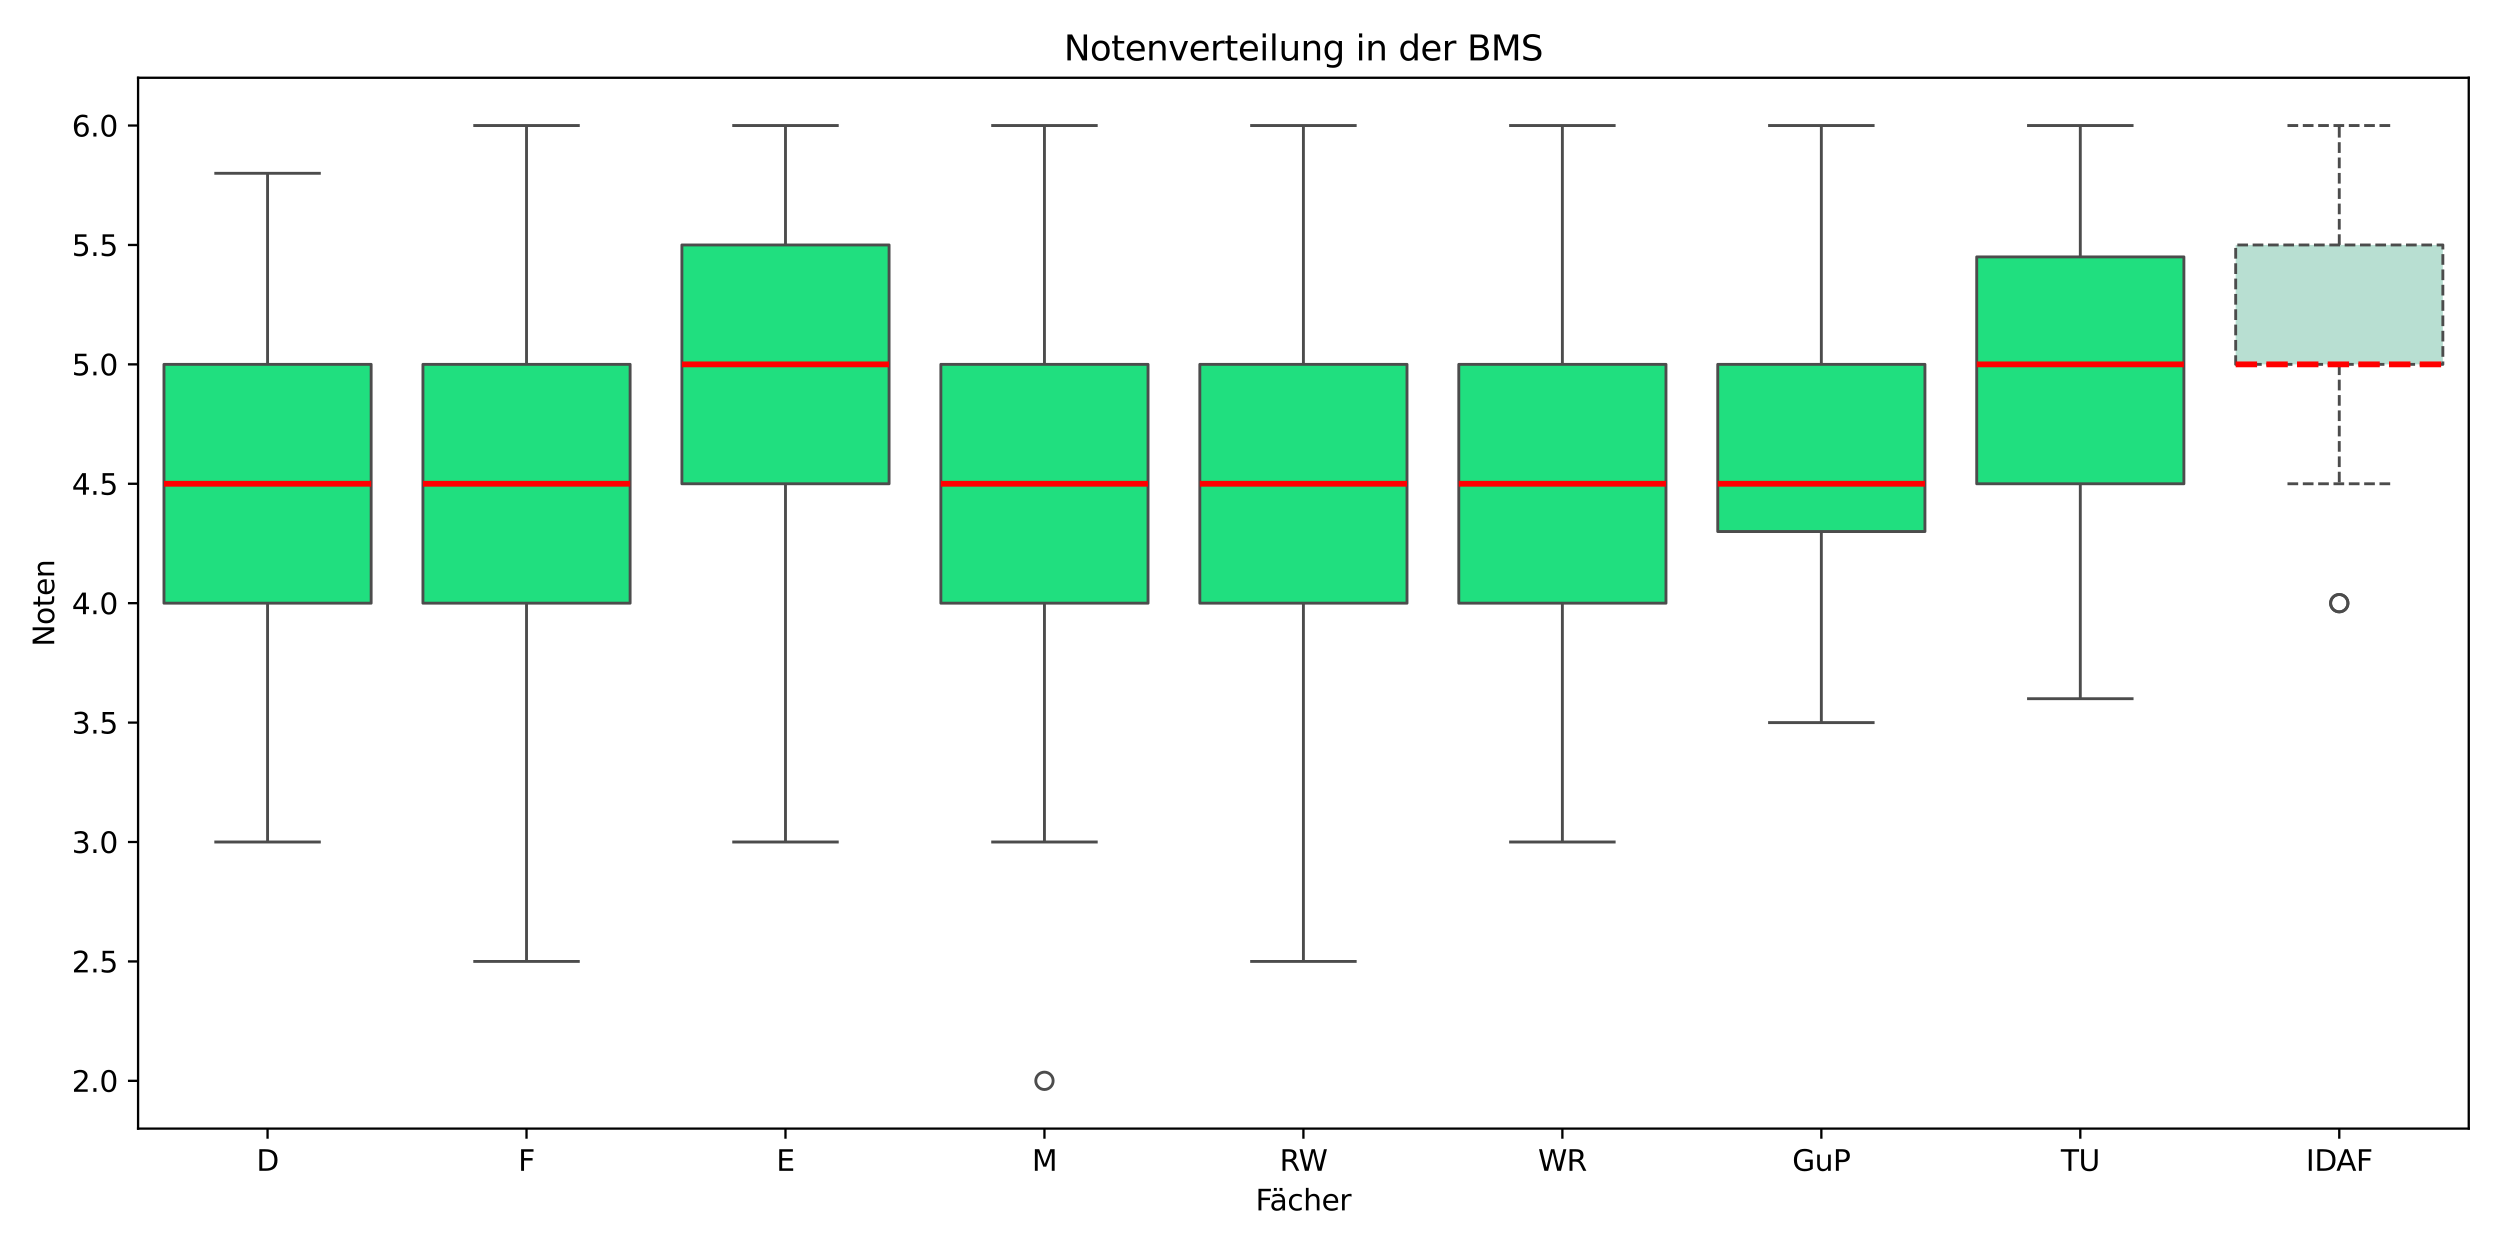 <?xml version="1.0" encoding="utf-8" standalone="no"?>
<!DOCTYPE svg PUBLIC "-//W3C//DTD SVG 1.1//EN"
  "http://www.w3.org/Graphics/SVG/1.1/DTD/svg11.dtd">
<svg xmlns:xlink="http://www.w3.org/1999/xlink" width="864pt" height="432pt" viewBox="0 0 864 432" xmlns="http://www.w3.org/2000/svg" version="1.1">
 <defs>
  <style type="text/css">*{stroke-linejoin: round; stroke-linecap: butt}</style>
 </defs>
 <g id="figure_1">
  <g id="patch_1">
   <path d="M 0 432 
L 864 432 
L 864 0 
L 0 0 
z
" style="fill: #ffffff"/>
  </g>
  <g id="axes_1">
   <g id="patch_2">
    <path d="M 47.72 390.04 
L 853.2 390.04 
L 853.2 26.88 
L 47.72 26.88 
z
" style="fill: #ffffff"/>
   </g>
   <g id="matplotlib.axis_1">
    <g id="xtick_1">
     <g id="line2d_1">
      <defs>
       <path id="m7a520dd6cc" d="M 0 0 
L 0 3.5 
" style="stroke: #000000; stroke-width: 0.8"/>
      </defs>
      <g>
       <use xlink:href="#m7a520dd6cc" x="92.469" y="390.04" style="stroke: #000000; stroke-width: 0.8"/>
      </g>
     </g>
     <g id="text_1">
      <!-- D -->
      <g transform="translate(88.619 404.638) scale(0.1 -0.1)">
       <defs>
        <path id="DejaVuSans-44" d="M 1259 4147 
L 1259 519 
L 2022 519 
Q 2988 519 3436 956 
Q 3884 1394 3884 2338 
Q 3884 3275 3436 3711 
Q 2988 4147 2022 4147 
L 1259 4147 
z
M 628 4666 
L 1925 4666 
Q 3281 4666 3915 4102 
Q 4550 3538 4550 2338 
Q 4550 1131 3912 565 
Q 3275 0 1925 0 
L 628 0 
L 628 4666 
z
" transform="scale(0.016)"/>
       </defs>
       <use xlink:href="#DejaVuSans-44"/>
      </g>
     </g>
    </g>
    <g id="xtick_2">
     <g id="line2d_2">
      <g>
       <use xlink:href="#m7a520dd6cc" x="181.967" y="390.04" style="stroke: #000000; stroke-width: 0.8"/>
      </g>
     </g>
     <g id="text_2">
      <!-- F -->
      <g transform="translate(179.091 404.638) scale(0.1 -0.1)">
       <defs>
        <path id="DejaVuSans-46" d="M 628 4666 
L 3309 4666 
L 3309 4134 
L 1259 4134 
L 1259 2759 
L 3109 2759 
L 3109 2228 
L 1259 2228 
L 1259 0 
L 628 0 
L 628 4666 
z
" transform="scale(0.016)"/>
       </defs>
       <use xlink:href="#DejaVuSans-46"/>
      </g>
     </g>
    </g>
    <g id="xtick_3">
     <g id="line2d_3">
      <g>
       <use xlink:href="#m7a520dd6cc" x="271.464" y="390.04" style="stroke: #000000; stroke-width: 0.8"/>
      </g>
     </g>
     <g id="text_3">
      <!-- E -->
      <g transform="translate(268.305 404.638) scale(0.1 -0.1)">
       <defs>
        <path id="DejaVuSans-45" d="M 628 4666 
L 3578 4666 
L 3578 4134 
L 1259 4134 
L 1259 2753 
L 3481 2753 
L 3481 2222 
L 1259 2222 
L 1259 531 
L 3634 531 
L 3634 0 
L 628 0 
L 628 4666 
z
" transform="scale(0.016)"/>
       </defs>
       <use xlink:href="#DejaVuSans-45"/>
      </g>
     </g>
    </g>
    <g id="xtick_4">
     <g id="line2d_4">
      <g>
       <use xlink:href="#m7a520dd6cc" x="360.962" y="390.04" style="stroke: #000000; stroke-width: 0.8"/>
      </g>
     </g>
     <g id="text_4">
      <!-- M -->
      <g transform="translate(356.648 404.638) scale(0.1 -0.1)">
       <defs>
        <path id="DejaVuSans-4d" d="M 628 4666 
L 1569 4666 
L 2759 1491 
L 3956 4666 
L 4897 4666 
L 4897 0 
L 4281 0 
L 4281 4097 
L 3078 897 
L 2444 897 
L 1241 4097 
L 1241 0 
L 628 0 
L 628 4666 
z
" transform="scale(0.016)"/>
       </defs>
       <use xlink:href="#DejaVuSans-4d"/>
      </g>
     </g>
    </g>
    <g id="xtick_5">
     <g id="line2d_5">
      <g>
       <use xlink:href="#m7a520dd6cc" x="450.46" y="390.04" style="stroke: #000000; stroke-width: 0.8"/>
      </g>
     </g>
     <g id="text_5">
      <!-- RW -->
      <g transform="translate(442.242 404.638) scale(0.1 -0.1)">
       <defs>
        <path id="DejaVuSans-52" d="M 2841 2188 
Q 3044 2119 3236 1894 
Q 3428 1669 3622 1275 
L 4263 0 
L 3584 0 
L 2988 1197 
Q 2756 1666 2539 1819 
Q 2322 1972 1947 1972 
L 1259 1972 
L 1259 0 
L 628 0 
L 628 4666 
L 2053 4666 
Q 2853 4666 3247 4331 
Q 3641 3997 3641 3322 
Q 3641 2881 3436 2590 
Q 3231 2300 2841 2188 
z
M 1259 4147 
L 1259 2491 
L 2053 2491 
Q 2509 2491 2742 2702 
Q 2975 2913 2975 3322 
Q 2975 3731 2742 3939 
Q 2509 4147 2053 4147 
L 1259 4147 
z
" transform="scale(0.016)"/>
        <path id="DejaVuSans-57" d="M 213 4666 
L 850 4666 
L 1831 722 
L 2809 4666 
L 3519 4666 
L 4500 722 
L 5478 4666 
L 6119 4666 
L 4947 0 
L 4153 0 
L 3169 4050 
L 2175 0 
L 1381 0 
L 213 4666 
z
" transform="scale(0.016)"/>
       </defs>
       <use xlink:href="#DejaVuSans-52"/>
       <use xlink:href="#DejaVuSans-57" x="65.482"/>
      </g>
     </g>
    </g>
    <g id="xtick_6">
     <g id="line2d_6">
      <g>
       <use xlink:href="#m7a520dd6cc" x="539.958" y="390.04" style="stroke: #000000; stroke-width: 0.8"/>
      </g>
     </g>
     <g id="text_6">
      <!-- WR -->
      <g transform="translate(531.54 404.638) scale(0.1 -0.1)">
       <use xlink:href="#DejaVuSans-57"/>
       <use xlink:href="#DejaVuSans-52" x="98.877"/>
      </g>
     </g>
    </g>
    <g id="xtick_7">
     <g id="line2d_7">
      <g>
       <use xlink:href="#m7a520dd6cc" x="629.456" y="390.04" style="stroke: #000000; stroke-width: 0.8"/>
      </g>
     </g>
     <g id="text_7">
      <!-- GuP -->
      <g transform="translate(619.398 404.638) scale(0.1 -0.1)">
       <defs>
        <path id="DejaVuSans-47" d="M 3809 666 
L 3809 1919 
L 2778 1919 
L 2778 2438 
L 4434 2438 
L 4434 434 
Q 4069 175 3628 42 
Q 3188 -91 2688 -91 
Q 1594 -91 976 548 
Q 359 1188 359 2328 
Q 359 3472 976 4111 
Q 1594 4750 2688 4750 
Q 3144 4750 3555 4637 
Q 3966 4525 4313 4306 
L 4313 3634 
Q 3963 3931 3569 4081 
Q 3175 4231 2741 4231 
Q 1884 4231 1454 3753 
Q 1025 3275 1025 2328 
Q 1025 1384 1454 906 
Q 1884 428 2741 428 
Q 3075 428 3337 486 
Q 3600 544 3809 666 
z
" transform="scale(0.016)"/>
        <path id="DejaVuSans-75" d="M 544 1381 
L 544 3500 
L 1119 3500 
L 1119 1403 
Q 1119 906 1312 657 
Q 1506 409 1894 409 
Q 2359 409 2629 706 
Q 2900 1003 2900 1516 
L 2900 3500 
L 3475 3500 
L 3475 0 
L 2900 0 
L 2900 538 
Q 2691 219 2414 64 
Q 2138 -91 1772 -91 
Q 1169 -91 856 284 
Q 544 659 544 1381 
z
M 1991 3584 
L 1991 3584 
z
" transform="scale(0.016)"/>
        <path id="DejaVuSans-50" d="M 1259 4147 
L 1259 2394 
L 2053 2394 
Q 2494 2394 2734 2622 
Q 2975 2850 2975 3272 
Q 2975 3691 2734 3919 
Q 2494 4147 2053 4147 
L 1259 4147 
z
M 628 4666 
L 2053 4666 
Q 2838 4666 3239 4311 
Q 3641 3956 3641 3272 
Q 3641 2581 3239 2228 
Q 2838 1875 2053 1875 
L 1259 1875 
L 1259 0 
L 628 0 
L 628 4666 
z
" transform="scale(0.016)"/>
       </defs>
       <use xlink:href="#DejaVuSans-47"/>
       <use xlink:href="#DejaVuSans-75" x="77.49"/>
       <use xlink:href="#DejaVuSans-50" x="140.869"/>
      </g>
     </g>
    </g>
    <g id="xtick_8">
     <g id="line2d_8">
      <g>
       <use xlink:href="#m7a520dd6cc" x="718.953" y="390.04" style="stroke: #000000; stroke-width: 0.8"/>
      </g>
     </g>
     <g id="text_8">
      <!-- TU -->
      <g transform="translate(712.24 404.638) scale(0.1 -0.1)">
       <defs>
        <path id="DejaVuSans-54" d="M -19 4666 
L 3928 4666 
L 3928 4134 
L 2272 4134 
L 2272 0 
L 1638 0 
L 1638 4134 
L -19 4134 
L -19 4666 
z
" transform="scale(0.016)"/>
        <path id="DejaVuSans-55" d="M 556 4666 
L 1191 4666 
L 1191 1831 
Q 1191 1081 1462 751 
Q 1734 422 2344 422 
Q 2950 422 3222 751 
Q 3494 1081 3494 1831 
L 3494 4666 
L 4128 4666 
L 4128 1753 
Q 4128 841 3676 375 
Q 3225 -91 2344 -91 
Q 1459 -91 1007 375 
Q 556 841 556 1753 
L 556 4666 
z
" transform="scale(0.016)"/>
       </defs>
       <use xlink:href="#DejaVuSans-54"/>
       <use xlink:href="#DejaVuSans-55" x="61.084"/>
      </g>
     </g>
    </g>
    <g id="xtick_9">
     <g id="line2d_9">
      <g>
       <use xlink:href="#m7a520dd6cc" x="808.451" y="390.04" style="stroke: #000000; stroke-width: 0.8"/>
      </g>
     </g>
     <g id="text_9">
      <!-- IDAF -->
      <g transform="translate(796.918 404.638) scale(0.1 -0.1)">
       <defs>
        <path id="DejaVuSans-49" d="M 628 4666 
L 1259 4666 
L 1259 0 
L 628 0 
L 628 4666 
z
" transform="scale(0.016)"/>
        <path id="DejaVuSans-41" d="M 2188 4044 
L 1331 1722 
L 3047 1722 
L 2188 4044 
z
M 1831 4666 
L 2547 4666 
L 4325 0 
L 3669 0 
L 3244 1197 
L 1141 1197 
L 716 0 
L 50 0 
L 1831 4666 
z
" transform="scale(0.016)"/>
       </defs>
       <use xlink:href="#DejaVuSans-49"/>
       <use xlink:href="#DejaVuSans-44" x="29.492"/>
       <use xlink:href="#DejaVuSans-41" x="104.744"/>
       <use xlink:href="#DejaVuSans-46" x="173.152"/>
      </g>
     </g>
    </g>
    <g id="text_10">
     <!-- Fächer -->
     <g transform="translate(433.926 418.317) scale(0.1 -0.1)">
      <defs>
       <path id="DejaVuSans-e4" d="M 2194 1759 
Q 1497 1759 1228 1600 
Q 959 1441 959 1056 
Q 959 750 1161 570 
Q 1363 391 1709 391 
Q 2188 391 2477 730 
Q 2766 1069 2766 1631 
L 2766 1759 
L 2194 1759 
z
M 3341 1997 
L 3341 0 
L 2766 0 
L 2766 531 
Q 2569 213 2275 61 
Q 1981 -91 1556 -91 
Q 1019 -91 701 211 
Q 384 513 384 1019 
Q 384 1609 779 1909 
Q 1175 2209 1959 2209 
L 2766 2209 
L 2766 2266 
Q 2766 2663 2505 2880 
Q 2244 3097 1772 3097 
Q 1472 3097 1187 3025 
Q 903 2953 641 2809 
L 641 3341 
Q 956 3463 1253 3523 
Q 1550 3584 1831 3584 
Q 2591 3584 2966 3190 
Q 3341 2797 3341 1997 
z
M 2150 4850 
L 2784 4850 
L 2784 4219 
L 2150 4219 
L 2150 4850 
z
M 928 4850 
L 1562 4850 
L 1562 4219 
L 928 4219 
L 928 4850 
z
" transform="scale(0.016)"/>
       <path id="DejaVuSans-63" d="M 3122 3366 
L 3122 2828 
Q 2878 2963 2633 3030 
Q 2388 3097 2138 3097 
Q 1578 3097 1268 2742 
Q 959 2388 959 1747 
Q 959 1106 1268 751 
Q 1578 397 2138 397 
Q 2388 397 2633 464 
Q 2878 531 3122 666 
L 3122 134 
Q 2881 22 2623 -34 
Q 2366 -91 2075 -91 
Q 1284 -91 818 406 
Q 353 903 353 1747 
Q 353 2603 823 3093 
Q 1294 3584 2113 3584 
Q 2378 3584 2631 3529 
Q 2884 3475 3122 3366 
z
" transform="scale(0.016)"/>
       <path id="DejaVuSans-68" d="M 3513 2113 
L 3513 0 
L 2938 0 
L 2938 2094 
Q 2938 2591 2744 2837 
Q 2550 3084 2163 3084 
Q 1697 3084 1428 2787 
Q 1159 2491 1159 1978 
L 1159 0 
L 581 0 
L 581 4863 
L 1159 4863 
L 1159 2956 
Q 1366 3272 1645 3428 
Q 1925 3584 2291 3584 
Q 2894 3584 3203 3211 
Q 3513 2838 3513 2113 
z
" transform="scale(0.016)"/>
       <path id="DejaVuSans-65" d="M 3597 1894 
L 3597 1613 
L 953 1613 
Q 991 1019 1311 708 
Q 1631 397 2203 397 
Q 2534 397 2845 478 
Q 3156 559 3463 722 
L 3463 178 
Q 3153 47 2828 -22 
Q 2503 -91 2169 -91 
Q 1331 -91 842 396 
Q 353 884 353 1716 
Q 353 2575 817 3079 
Q 1281 3584 2069 3584 
Q 2775 3584 3186 3129 
Q 3597 2675 3597 1894 
z
M 3022 2063 
Q 3016 2534 2758 2815 
Q 2500 3097 2075 3097 
Q 1594 3097 1305 2825 
Q 1016 2553 972 2059 
L 3022 2063 
z
" transform="scale(0.016)"/>
       <path id="DejaVuSans-72" d="M 2631 2963 
Q 2534 3019 2420 3045 
Q 2306 3072 2169 3072 
Q 1681 3072 1420 2755 
Q 1159 2438 1159 1844 
L 1159 0 
L 581 0 
L 581 3500 
L 1159 3500 
L 1159 2956 
Q 1341 3275 1631 3429 
Q 1922 3584 2338 3584 
Q 2397 3584 2469 3576 
Q 2541 3569 2628 3553 
L 2631 2963 
z
" transform="scale(0.016)"/>
      </defs>
      <use xlink:href="#DejaVuSans-46"/>
      <use xlink:href="#DejaVuSans-e4" x="48.395"/>
      <use xlink:href="#DejaVuSans-63" x="109.674"/>
      <use xlink:href="#DejaVuSans-68" x="164.654"/>
      <use xlink:href="#DejaVuSans-65" x="228.033"/>
      <use xlink:href="#DejaVuSans-72" x="289.557"/>
     </g>
    </g>
   </g>
   <g id="matplotlib.axis_2">
    <g id="ytick_1">
     <g id="line2d_10">
      <defs>
       <path id="m004e1a5c01" d="M 0 0 
L -3.5 0 
" style="stroke: #000000; stroke-width: 0.8"/>
      </defs>
      <g>
       <use xlink:href="#m004e1a5c01" x="47.72" y="373.533" style="stroke: #000000; stroke-width: 0.8"/>
      </g>
     </g>
     <g id="text_11">
      <!-- 2.0 -->
      <g transform="translate(24.817 377.332) scale(0.1 -0.1)">
       <defs>
        <path id="DejaVuSans-32" d="M 1228 531 
L 3431 531 
L 3431 0 
L 469 0 
L 469 531 
Q 828 903 1448 1529 
Q 2069 2156 2228 2338 
Q 2531 2678 2651 2914 
Q 2772 3150 2772 3378 
Q 2772 3750 2511 3984 
Q 2250 4219 1831 4219 
Q 1534 4219 1204 4116 
Q 875 4013 500 3803 
L 500 4441 
Q 881 4594 1212 4672 
Q 1544 4750 1819 4750 
Q 2544 4750 2975 4387 
Q 3406 4025 3406 3419 
Q 3406 3131 3298 2873 
Q 3191 2616 2906 2266 
Q 2828 2175 2409 1742 
Q 1991 1309 1228 531 
z
" transform="scale(0.016)"/>
        <path id="DejaVuSans-2e" d="M 684 794 
L 1344 794 
L 1344 0 
L 684 0 
L 684 794 
z
" transform="scale(0.016)"/>
        <path id="DejaVuSans-30" d="M 2034 4250 
Q 1547 4250 1301 3770 
Q 1056 3291 1056 2328 
Q 1056 1369 1301 889 
Q 1547 409 2034 409 
Q 2525 409 2770 889 
Q 3016 1369 3016 2328 
Q 3016 3291 2770 3770 
Q 2525 4250 2034 4250 
z
M 2034 4750 
Q 2819 4750 3233 4129 
Q 3647 3509 3647 2328 
Q 3647 1150 3233 529 
Q 2819 -91 2034 -91 
Q 1250 -91 836 529 
Q 422 1150 422 2328 
Q 422 3509 836 4129 
Q 1250 4750 2034 4750 
z
" transform="scale(0.016)"/>
       </defs>
       <use xlink:href="#DejaVuSans-32"/>
       <use xlink:href="#DejaVuSans-2e" x="63.623"/>
       <use xlink:href="#DejaVuSans-30" x="95.41"/>
      </g>
     </g>
    </g>
    <g id="ytick_2">
     <g id="line2d_11">
      <g>
       <use xlink:href="#m004e1a5c01" x="47.72" y="332.265" style="stroke: #000000; stroke-width: 0.8"/>
      </g>
     </g>
     <g id="text_12">
      <!-- 2.5 -->
      <g transform="translate(24.817 336.064) scale(0.1 -0.1)">
       <defs>
        <path id="DejaVuSans-35" d="M 691 4666 
L 3169 4666 
L 3169 4134 
L 1269 4134 
L 1269 2991 
Q 1406 3038 1543 3061 
Q 1681 3084 1819 3084 
Q 2600 3084 3056 2656 
Q 3513 2228 3513 1497 
Q 3513 744 3044 326 
Q 2575 -91 1722 -91 
Q 1428 -91 1123 -41 
Q 819 9 494 109 
L 494 744 
Q 775 591 1075 516 
Q 1375 441 1709 441 
Q 2250 441 2565 725 
Q 2881 1009 2881 1497 
Q 2881 1984 2565 2268 
Q 2250 2553 1709 2553 
Q 1456 2553 1204 2497 
Q 953 2441 691 2322 
L 691 4666 
z
" transform="scale(0.016)"/>
       </defs>
       <use xlink:href="#DejaVuSans-32"/>
       <use xlink:href="#DejaVuSans-2e" x="63.623"/>
       <use xlink:href="#DejaVuSans-35" x="95.41"/>
      </g>
     </g>
    </g>
    <g id="ytick_3">
     <g id="line2d_12">
      <g>
       <use xlink:href="#m004e1a5c01" x="47.72" y="290.996" style="stroke: #000000; stroke-width: 0.8"/>
      </g>
     </g>
     <g id="text_13">
      <!-- 3.0 -->
      <g transform="translate(24.817 294.796) scale(0.1 -0.1)">
       <defs>
        <path id="DejaVuSans-33" d="M 2597 2516 
Q 3050 2419 3304 2112 
Q 3559 1806 3559 1356 
Q 3559 666 3084 287 
Q 2609 -91 1734 -91 
Q 1441 -91 1130 -33 
Q 819 25 488 141 
L 488 750 
Q 750 597 1062 519 
Q 1375 441 1716 441 
Q 2309 441 2620 675 
Q 2931 909 2931 1356 
Q 2931 1769 2642 2001 
Q 2353 2234 1838 2234 
L 1294 2234 
L 1294 2753 
L 1863 2753 
Q 2328 2753 2575 2939 
Q 2822 3125 2822 3475 
Q 2822 3834 2567 4026 
Q 2313 4219 1838 4219 
Q 1578 4219 1281 4162 
Q 984 4106 628 3988 
L 628 4550 
Q 988 4650 1302 4700 
Q 1616 4750 1894 4750 
Q 2613 4750 3031 4423 
Q 3450 4097 3450 3541 
Q 3450 3153 3228 2886 
Q 3006 2619 2597 2516 
z
" transform="scale(0.016)"/>
       </defs>
       <use xlink:href="#DejaVuSans-33"/>
       <use xlink:href="#DejaVuSans-2e" x="63.623"/>
       <use xlink:href="#DejaVuSans-30" x="95.41"/>
      </g>
     </g>
    </g>
    <g id="ytick_4">
     <g id="line2d_13">
      <g>
       <use xlink:href="#m004e1a5c01" x="47.72" y="249.728" style="stroke: #000000; stroke-width: 0.8"/>
      </g>
     </g>
     <g id="text_14">
      <!-- 3.5 -->
      <g transform="translate(24.817 253.527) scale(0.1 -0.1)">
       <use xlink:href="#DejaVuSans-33"/>
       <use xlink:href="#DejaVuSans-2e" x="63.623"/>
       <use xlink:href="#DejaVuSans-35" x="95.41"/>
      </g>
     </g>
    </g>
    <g id="ytick_5">
     <g id="line2d_14">
      <g>
       <use xlink:href="#m004e1a5c01" x="47.72" y="208.46" style="stroke: #000000; stroke-width: 0.8"/>
      </g>
     </g>
     <g id="text_15">
      <!-- 4.0 -->
      <g transform="translate(24.817 212.259) scale(0.1 -0.1)">
       <defs>
        <path id="DejaVuSans-34" d="M 2419 4116 
L 825 1625 
L 2419 1625 
L 2419 4116 
z
M 2253 4666 
L 3047 4666 
L 3047 1625 
L 3713 1625 
L 3713 1100 
L 3047 1100 
L 3047 0 
L 2419 0 
L 2419 1100 
L 313 1100 
L 313 1709 
L 2253 4666 
z
" transform="scale(0.016)"/>
       </defs>
       <use xlink:href="#DejaVuSans-34"/>
       <use xlink:href="#DejaVuSans-2e" x="63.623"/>
       <use xlink:href="#DejaVuSans-30" x="95.41"/>
      </g>
     </g>
    </g>
    <g id="ytick_6">
     <g id="line2d_15">
      <g>
       <use xlink:href="#m004e1a5c01" x="47.72" y="167.192" style="stroke: #000000; stroke-width: 0.8"/>
      </g>
     </g>
     <g id="text_16">
      <!-- 4.5 -->
      <g transform="translate(24.817 170.991) scale(0.1 -0.1)">
       <use xlink:href="#DejaVuSans-34"/>
       <use xlink:href="#DejaVuSans-2e" x="63.623"/>
       <use xlink:href="#DejaVuSans-35" x="95.41"/>
      </g>
     </g>
    </g>
    <g id="ytick_7">
     <g id="line2d_16">
      <g>
       <use xlink:href="#m004e1a5c01" x="47.72" y="125.924" style="stroke: #000000; stroke-width: 0.8"/>
      </g>
     </g>
     <g id="text_17">
      <!-- 5.0 -->
      <g transform="translate(24.817 129.723) scale(0.1 -0.1)">
       <use xlink:href="#DejaVuSans-35"/>
       <use xlink:href="#DejaVuSans-2e" x="63.623"/>
       <use xlink:href="#DejaVuSans-30" x="95.41"/>
      </g>
     </g>
    </g>
    <g id="ytick_8">
     <g id="line2d_17">
      <g>
       <use xlink:href="#m004e1a5c01" x="47.72" y="84.655" style="stroke: #000000; stroke-width: 0.8"/>
      </g>
     </g>
     <g id="text_18">
      <!-- 5.5 -->
      <g transform="translate(24.817 88.455) scale(0.1 -0.1)">
       <use xlink:href="#DejaVuSans-35"/>
       <use xlink:href="#DejaVuSans-2e" x="63.623"/>
       <use xlink:href="#DejaVuSans-35" x="95.41"/>
      </g>
     </g>
    </g>
    <g id="ytick_9">
     <g id="line2d_18">
      <g>
       <use xlink:href="#m004e1a5c01" x="47.72" y="43.387" style="stroke: #000000; stroke-width: 0.8"/>
      </g>
     </g>
     <g id="text_19">
      <!-- 6.0 -->
      <g transform="translate(24.817 47.186) scale(0.1 -0.1)">
       <defs>
        <path id="DejaVuSans-36" d="M 2113 2584 
Q 1688 2584 1439 2293 
Q 1191 2003 1191 1497 
Q 1191 994 1439 701 
Q 1688 409 2113 409 
Q 2538 409 2786 701 
Q 3034 994 3034 1497 
Q 3034 2003 2786 2293 
Q 2538 2584 2113 2584 
z
M 3366 4563 
L 3366 3988 
Q 3128 4100 2886 4159 
Q 2644 4219 2406 4219 
Q 1781 4219 1451 3797 
Q 1122 3375 1075 2522 
Q 1259 2794 1537 2939 
Q 1816 3084 2150 3084 
Q 2853 3084 3261 2657 
Q 3669 2231 3669 1497 
Q 3669 778 3244 343 
Q 2819 -91 2113 -91 
Q 1303 -91 875 529 
Q 447 1150 447 2328 
Q 447 3434 972 4092 
Q 1497 4750 2381 4750 
Q 2619 4750 2861 4703 
Q 3103 4656 3366 4563 
z
" transform="scale(0.016)"/>
       </defs>
       <use xlink:href="#DejaVuSans-36"/>
       <use xlink:href="#DejaVuSans-2e" x="63.623"/>
       <use xlink:href="#DejaVuSans-30" x="95.41"/>
      </g>
     </g>
    </g>
    <g id="text_20">
     <!-- Noten -->
     <g transform="translate(18.737 223.465) rotate(-90) scale(0.1 -0.1)">
      <defs>
       <path id="DejaVuSans-4e" d="M 628 4666 
L 1478 4666 
L 3547 763 
L 3547 4666 
L 4159 4666 
L 4159 0 
L 3309 0 
L 1241 3903 
L 1241 0 
L 628 0 
L 628 4666 
z
" transform="scale(0.016)"/>
       <path id="DejaVuSans-6f" d="M 1959 3097 
Q 1497 3097 1228 2736 
Q 959 2375 959 1747 
Q 959 1119 1226 758 
Q 1494 397 1959 397 
Q 2419 397 2687 759 
Q 2956 1122 2956 1747 
Q 2956 2369 2687 2733 
Q 2419 3097 1959 3097 
z
M 1959 3584 
Q 2709 3584 3137 3096 
Q 3566 2609 3566 1747 
Q 3566 888 3137 398 
Q 2709 -91 1959 -91 
Q 1206 -91 779 398 
Q 353 888 353 1747 
Q 353 2609 779 3096 
Q 1206 3584 1959 3584 
z
" transform="scale(0.016)"/>
       <path id="DejaVuSans-74" d="M 1172 4494 
L 1172 3500 
L 2356 3500 
L 2356 3053 
L 1172 3053 
L 1172 1153 
Q 1172 725 1289 603 
Q 1406 481 1766 481 
L 2356 481 
L 2356 0 
L 1766 0 
Q 1100 0 847 248 
Q 594 497 594 1153 
L 594 3053 
L 172 3053 
L 172 3500 
L 594 3500 
L 594 4494 
L 1172 4494 
z
" transform="scale(0.016)"/>
       <path id="DejaVuSans-6e" d="M 3513 2113 
L 3513 0 
L 2938 0 
L 2938 2094 
Q 2938 2591 2744 2837 
Q 2550 3084 2163 3084 
Q 1697 3084 1428 2787 
Q 1159 2491 1159 1978 
L 1159 0 
L 581 0 
L 581 3500 
L 1159 3500 
L 1159 2956 
Q 1366 3272 1645 3428 
Q 1925 3584 2291 3584 
Q 2894 3584 3203 3211 
Q 3513 2838 3513 2113 
z
" transform="scale(0.016)"/>
      </defs>
      <use xlink:href="#DejaVuSans-4e"/>
      <use xlink:href="#DejaVuSans-6f" x="74.805"/>
      <use xlink:href="#DejaVuSans-74" x="135.986"/>
      <use xlink:href="#DejaVuSans-65" x="175.195"/>
      <use xlink:href="#DejaVuSans-6e" x="236.719"/>
     </g>
    </g>
   </g>
   <g id="patch_3">
    <path d="M 56.67 208.46 
L 128.268 208.46 
L 128.268 125.924 
L 56.67 125.924 
L 56.67 208.46 
z
" clip-path="url(#pd0ceb1bc49)" style="fill: #20df7f; stroke: #4c4c4c; stroke-linejoin: miter"/>
   </g>
   <g id="line2d_19">
    <path d="M 92.469 208.46 
L 92.469 290.996 
" clip-path="url(#pd0ceb1bc49)" style="fill: none; stroke: #4c4c4c"/>
   </g>
   <g id="line2d_20">
    <path d="M 92.469 125.924 
L 92.469 59.895 
" clip-path="url(#pd0ceb1bc49)" style="fill: none; stroke: #4c4c4c"/>
   </g>
   <g id="line2d_21">
    <path d="M 74.569 290.996 
L 110.368 290.996 
" clip-path="url(#pd0ceb1bc49)" style="fill: none; stroke: #4c4c4c; stroke-linecap: square"/>
   </g>
   <g id="line2d_22">
    <path d="M 74.569 59.895 
L 110.368 59.895 
" clip-path="url(#pd0ceb1bc49)" style="fill: none; stroke: #4c4c4c; stroke-linecap: square"/>
   </g>
   <g id="line2d_23"/>
   <g id="patch_4">
    <path d="M 146.168 208.46 
L 217.766 208.46 
L 217.766 125.924 
L 146.168 125.924 
L 146.168 208.46 
z
" clip-path="url(#pd0ceb1bc49)" style="fill: #20df7f; stroke: #4c4c4c; stroke-linejoin: miter"/>
   </g>
   <g id="line2d_24">
    <path d="M 181.967 208.46 
L 181.967 332.265 
" clip-path="url(#pd0ceb1bc49)" style="fill: none; stroke: #4c4c4c"/>
   </g>
   <g id="line2d_25">
    <path d="M 181.967 125.924 
L 181.967 43.387 
" clip-path="url(#pd0ceb1bc49)" style="fill: none; stroke: #4c4c4c"/>
   </g>
   <g id="line2d_26">
    <path d="M 164.067 332.265 
L 199.866 332.265 
" clip-path="url(#pd0ceb1bc49)" style="fill: none; stroke: #4c4c4c; stroke-linecap: square"/>
   </g>
   <g id="line2d_27">
    <path d="M 164.067 43.387 
L 199.866 43.387 
" clip-path="url(#pd0ceb1bc49)" style="fill: none; stroke: #4c4c4c; stroke-linecap: square"/>
   </g>
   <g id="line2d_28"/>
   <g id="patch_5">
    <path d="M 235.665 167.192 
L 307.264 167.192 
L 307.264 84.655 
L 235.665 84.655 
L 235.665 167.192 
z
" clip-path="url(#pd0ceb1bc49)" style="fill: #20df7f; stroke: #4c4c4c; stroke-linejoin: miter"/>
   </g>
   <g id="line2d_29">
    <path d="M 271.464 167.192 
L 271.464 290.996 
" clip-path="url(#pd0ceb1bc49)" style="fill: none; stroke: #4c4c4c"/>
   </g>
   <g id="line2d_30">
    <path d="M 271.464 84.655 
L 271.464 43.387 
" clip-path="url(#pd0ceb1bc49)" style="fill: none; stroke: #4c4c4c"/>
   </g>
   <g id="line2d_31">
    <path d="M 253.565 290.996 
L 289.364 290.996 
" clip-path="url(#pd0ceb1bc49)" style="fill: none; stroke: #4c4c4c; stroke-linecap: square"/>
   </g>
   <g id="line2d_32">
    <path d="M 253.565 43.387 
L 289.364 43.387 
" clip-path="url(#pd0ceb1bc49)" style="fill: none; stroke: #4c4c4c; stroke-linecap: square"/>
   </g>
   <g id="line2d_33"/>
   <g id="patch_6">
    <path d="M 325.163 208.46 
L 396.761 208.46 
L 396.761 125.924 
L 325.163 125.924 
L 325.163 208.46 
z
" clip-path="url(#pd0ceb1bc49)" style="fill: #20df7f; stroke: #4c4c4c; stroke-linejoin: miter"/>
   </g>
   <g id="line2d_34">
    <path d="M 360.962 208.46 
L 360.962 290.996 
" clip-path="url(#pd0ceb1bc49)" style="fill: none; stroke: #4c4c4c"/>
   </g>
   <g id="line2d_35">
    <path d="M 360.962 125.924 
L 360.962 43.387 
" clip-path="url(#pd0ceb1bc49)" style="fill: none; stroke: #4c4c4c"/>
   </g>
   <g id="line2d_36">
    <path d="M 343.063 290.996 
L 378.862 290.996 
" clip-path="url(#pd0ceb1bc49)" style="fill: none; stroke: #4c4c4c; stroke-linecap: square"/>
   </g>
   <g id="line2d_37">
    <path d="M 343.063 43.387 
L 378.862 43.387 
" clip-path="url(#pd0ceb1bc49)" style="fill: none; stroke: #4c4c4c; stroke-linecap: square"/>
   </g>
   <g id="line2d_38">
    <defs>
     <path id="m82964c2f96" d="M 0 3 
C 0.796 3 1.559 2.684 2.121 2.121 
C 2.684 1.559 3 0.796 3 0 
C 3 -0.796 2.684 -1.559 2.121 -2.121 
C 1.559 -2.684 0.796 -3 0 -3 
C -0.796 -3 -1.559 -2.684 -2.121 -2.121 
C -2.684 -1.559 -3 -0.796 -3 0 
C -3 0.796 -2.684 1.559 -2.121 2.121 
C -1.559 2.684 -0.796 3 0 3 
z
" style="stroke: #4c4c4c"/>
    </defs>
    <g clip-path="url(#pd0ceb1bc49)">
     <use xlink:href="#m82964c2f96" x="360.962" y="373.533" style="fill-opacity: 0; stroke: #4c4c4c"/>
    </g>
   </g>
   <g id="patch_7">
    <path d="M 414.661 208.46 
L 486.259 208.46 
L 486.259 125.924 
L 414.661 125.924 
L 414.661 208.46 
z
" clip-path="url(#pd0ceb1bc49)" style="fill: #20df7f; stroke: #4c4c4c; stroke-linejoin: miter"/>
   </g>
   <g id="line2d_39">
    <path d="M 450.46 208.46 
L 450.46 332.265 
" clip-path="url(#pd0ceb1bc49)" style="fill: none; stroke: #4c4c4c"/>
   </g>
   <g id="line2d_40">
    <path d="M 450.46 125.924 
L 450.46 43.387 
" clip-path="url(#pd0ceb1bc49)" style="fill: none; stroke: #4c4c4c"/>
   </g>
   <g id="line2d_41">
    <path d="M 432.56 332.265 
L 468.36 332.265 
" clip-path="url(#pd0ceb1bc49)" style="fill: none; stroke: #4c4c4c; stroke-linecap: square"/>
   </g>
   <g id="line2d_42">
    <path d="M 432.56 43.387 
L 468.36 43.387 
" clip-path="url(#pd0ceb1bc49)" style="fill: none; stroke: #4c4c4c; stroke-linecap: square"/>
   </g>
   <g id="line2d_43"/>
   <g id="patch_8">
    <path d="M 504.159 208.46 
L 575.757 208.46 
L 575.757 125.924 
L 504.159 125.924 
L 504.159 208.46 
z
" clip-path="url(#pd0ceb1bc49)" style="fill: #20df7f; stroke: #4c4c4c; stroke-linejoin: miter"/>
   </g>
   <g id="line2d_44">
    <path d="M 539.958 208.46 
L 539.958 290.996 
" clip-path="url(#pd0ceb1bc49)" style="fill: none; stroke: #4c4c4c"/>
   </g>
   <g id="line2d_45">
    <path d="M 539.958 125.924 
L 539.958 43.387 
" clip-path="url(#pd0ceb1bc49)" style="fill: none; stroke: #4c4c4c"/>
   </g>
   <g id="line2d_46">
    <path d="M 522.058 290.996 
L 557.857 290.996 
" clip-path="url(#pd0ceb1bc49)" style="fill: none; stroke: #4c4c4c; stroke-linecap: square"/>
   </g>
   <g id="line2d_47">
    <path d="M 522.058 43.387 
L 557.857 43.387 
" clip-path="url(#pd0ceb1bc49)" style="fill: none; stroke: #4c4c4c; stroke-linecap: square"/>
   </g>
   <g id="line2d_48"/>
   <g id="patch_9">
    <path d="M 593.656 183.699 
L 665.255 183.699 
L 665.255 125.924 
L 593.656 125.924 
L 593.656 183.699 
z
" clip-path="url(#pd0ceb1bc49)" style="fill: #20df7f; stroke: #4c4c4c; stroke-linejoin: miter"/>
   </g>
   <g id="line2d_49">
    <path d="M 629.456 183.699 
L 629.456 249.728 
" clip-path="url(#pd0ceb1bc49)" style="fill: none; stroke: #4c4c4c"/>
   </g>
   <g id="line2d_50">
    <path d="M 629.456 125.924 
L 629.456 43.387 
" clip-path="url(#pd0ceb1bc49)" style="fill: none; stroke: #4c4c4c"/>
   </g>
   <g id="line2d_51">
    <path d="M 611.556 249.728 
L 647.355 249.728 
" clip-path="url(#pd0ceb1bc49)" style="fill: none; stroke: #4c4c4c; stroke-linecap: square"/>
   </g>
   <g id="line2d_52">
    <path d="M 611.556 43.387 
L 647.355 43.387 
" clip-path="url(#pd0ceb1bc49)" style="fill: none; stroke: #4c4c4c; stroke-linecap: square"/>
   </g>
   <g id="line2d_53"/>
   <g id="patch_10">
    <path d="M 683.154 167.192 
L 754.752 167.192 
L 754.752 88.782 
L 683.154 88.782 
L 683.154 167.192 
z
" clip-path="url(#pd0ceb1bc49)" style="fill: #20df7f; stroke: #4c4c4c; stroke-linejoin: miter"/>
   </g>
   <g id="line2d_54">
    <path d="M 718.953 167.192 
L 718.953 241.475 
" clip-path="url(#pd0ceb1bc49)" style="fill: none; stroke: #4c4c4c"/>
   </g>
   <g id="line2d_55">
    <path d="M 718.953 88.782 
L 718.953 43.387 
" clip-path="url(#pd0ceb1bc49)" style="fill: none; stroke: #4c4c4c"/>
   </g>
   <g id="line2d_56">
    <path d="M 701.054 241.475 
L 736.853 241.475 
" clip-path="url(#pd0ceb1bc49)" style="fill: none; stroke: #4c4c4c; stroke-linecap: square"/>
   </g>
   <g id="line2d_57">
    <path d="M 701.054 43.387 
L 736.853 43.387 
" clip-path="url(#pd0ceb1bc49)" style="fill: none; stroke: #4c4c4c; stroke-linecap: square"/>
   </g>
   <g id="line2d_58"/>
   <g id="patch_11">
    <path d="M 772.652 125.924 
L 844.25 125.924 
L 844.25 84.655 
L 772.652 84.655 
L 772.652 125.924 
z
" clip-path="url(#pd0ceb1bc49)" style="fill: #73c0a6; fill-opacity: 0.5; stroke-dasharray: 3.7,1.6; stroke-dashoffset: 0; stroke: #4c4c4c; stroke-linejoin: miter"/>
   </g>
   <g id="line2d_59">
    <path d="M 808.451 125.924 
L 808.451 167.192 
" clip-path="url(#pd0ceb1bc49)" style="fill: none; stroke-dasharray: 3.7,1.6; stroke-dashoffset: 0; stroke: #4c4c4c"/>
   </g>
   <g id="line2d_60">
    <path d="M 808.451 84.655 
L 808.451 43.387 
" clip-path="url(#pd0ceb1bc49)" style="fill: none; stroke-dasharray: 3.7,1.6; stroke-dashoffset: 0; stroke: #4c4c4c"/>
   </g>
   <g id="line2d_61">
    <path d="M 790.552 167.192 
L 826.351 167.192 
" clip-path="url(#pd0ceb1bc49)" style="fill: none; stroke-dasharray: 3.7,1.6; stroke-dashoffset: 0; stroke: #4c4c4c"/>
   </g>
   <g id="line2d_62">
    <path d="M 790.552 43.387 
L 826.351 43.387 
" clip-path="url(#pd0ceb1bc49)" style="fill: none; stroke-dasharray: 3.7,1.6; stroke-dashoffset: 0; stroke: #4c4c4c"/>
   </g>
   <g id="line2d_63">
    <g clip-path="url(#pd0ceb1bc49)">
     <use xlink:href="#m82964c2f96" x="808.451" y="208.46" style="fill-opacity: 0; stroke: #4c4c4c"/>
     <use xlink:href="#m82964c2f96" x="808.451" y="208.46" style="fill-opacity: 0; stroke: #4c4c4c"/>
    </g>
   </g>
   <g id="line2d_64">
    <path d="M 56.67 167.192 
L 128.268 167.192 
" clip-path="url(#pd0ceb1bc49)" style="fill: none; stroke: #ff0000; stroke-width: 2"/>
   </g>
   <g id="line2d_65">
    <path d="M 146.168 167.192 
L 217.766 167.192 
" clip-path="url(#pd0ceb1bc49)" style="fill: none; stroke: #ff0000; stroke-width: 2"/>
   </g>
   <g id="line2d_66">
    <path d="M 235.665 125.924 
L 307.264 125.924 
" clip-path="url(#pd0ceb1bc49)" style="fill: none; stroke: #ff0000; stroke-width: 2"/>
   </g>
   <g id="line2d_67">
    <path d="M 325.163 167.192 
L 396.761 167.192 
" clip-path="url(#pd0ceb1bc49)" style="fill: none; stroke: #ff0000; stroke-width: 2"/>
   </g>
   <g id="line2d_68">
    <path d="M 414.661 167.192 
L 486.259 167.192 
" clip-path="url(#pd0ceb1bc49)" style="fill: none; stroke: #ff0000; stroke-width: 2"/>
   </g>
   <g id="line2d_69">
    <path d="M 504.159 167.192 
L 575.757 167.192 
" clip-path="url(#pd0ceb1bc49)" style="fill: none; stroke: #ff0000; stroke-width: 2"/>
   </g>
   <g id="line2d_70">
    <path d="M 593.656 167.192 
L 665.255 167.192 
" clip-path="url(#pd0ceb1bc49)" style="fill: none; stroke: #ff0000; stroke-width: 2"/>
   </g>
   <g id="line2d_71">
    <path d="M 683.154 125.924 
L 754.752 125.924 
" clip-path="url(#pd0ceb1bc49)" style="fill: none; stroke: #ff0000; stroke-width: 2"/>
   </g>
   <g id="line2d_72">
    <path d="M 772.652 125.924 
L 844.25 125.924 
" clip-path="url(#pd0ceb1bc49)" style="fill: none; stroke-dasharray: 7.4,3.2; stroke-dashoffset: 0; stroke: #ff0000; stroke-width: 2"/>
   </g>
   <g id="patch_12">
    <path d="M 47.72 390.04 
L 47.72 26.88 
" style="fill: none; stroke: #000000; stroke-width: 0.8; stroke-linejoin: miter; stroke-linecap: square"/>
   </g>
   <g id="patch_13">
    <path d="M 853.2 390.04 
L 853.2 26.88 
" style="fill: none; stroke: #000000; stroke-width: 0.8; stroke-linejoin: miter; stroke-linecap: square"/>
   </g>
   <g id="patch_14">
    <path d="M 47.72 390.04 
L 853.2 390.04 
" style="fill: none; stroke: #000000; stroke-width: 0.8; stroke-linejoin: miter; stroke-linecap: square"/>
   </g>
   <g id="patch_15">
    <path d="M 47.72 26.88 
L 853.2 26.88 
" style="fill: none; stroke: #000000; stroke-width: 0.8; stroke-linejoin: miter; stroke-linecap: square"/>
   </g>
   <g id="text_21">
    <!-- Notenverteilung in der BMS -->
    <g transform="translate(367.692 20.88) scale(0.12 -0.12)">
     <defs>
      <path id="DejaVuSans-76" d="M 191 3500 
L 800 3500 
L 1894 563 
L 2988 3500 
L 3597 3500 
L 2284 0 
L 1503 0 
L 191 3500 
z
" transform="scale(0.016)"/>
      <path id="DejaVuSans-69" d="M 603 3500 
L 1178 3500 
L 1178 0 
L 603 0 
L 603 3500 
z
M 603 4863 
L 1178 4863 
L 1178 4134 
L 603 4134 
L 603 4863 
z
" transform="scale(0.016)"/>
      <path id="DejaVuSans-6c" d="M 603 4863 
L 1178 4863 
L 1178 0 
L 603 0 
L 603 4863 
z
" transform="scale(0.016)"/>
      <path id="DejaVuSans-67" d="M 2906 1791 
Q 2906 2416 2648 2759 
Q 2391 3103 1925 3103 
Q 1463 3103 1205 2759 
Q 947 2416 947 1791 
Q 947 1169 1205 825 
Q 1463 481 1925 481 
Q 2391 481 2648 825 
Q 2906 1169 2906 1791 
z
M 3481 434 
Q 3481 -459 3084 -895 
Q 2688 -1331 1869 -1331 
Q 1566 -1331 1297 -1286 
Q 1028 -1241 775 -1147 
L 775 -588 
Q 1028 -725 1275 -790 
Q 1522 -856 1778 -856 
Q 2344 -856 2625 -561 
Q 2906 -266 2906 331 
L 2906 616 
Q 2728 306 2450 153 
Q 2172 0 1784 0 
Q 1141 0 747 490 
Q 353 981 353 1791 
Q 353 2603 747 3093 
Q 1141 3584 1784 3584 
Q 2172 3584 2450 3431 
Q 2728 3278 2906 2969 
L 2906 3500 
L 3481 3500 
L 3481 434 
z
" transform="scale(0.016)"/>
      <path id="DejaVuSans-20" transform="scale(0.016)"/>
      <path id="DejaVuSans-64" d="M 2906 2969 
L 2906 4863 
L 3481 4863 
L 3481 0 
L 2906 0 
L 2906 525 
Q 2725 213 2448 61 
Q 2172 -91 1784 -91 
Q 1150 -91 751 415 
Q 353 922 353 1747 
Q 353 2572 751 3078 
Q 1150 3584 1784 3584 
Q 2172 3584 2448 3432 
Q 2725 3281 2906 2969 
z
M 947 1747 
Q 947 1113 1208 752 
Q 1469 391 1925 391 
Q 2381 391 2643 752 
Q 2906 1113 2906 1747 
Q 2906 2381 2643 2742 
Q 2381 3103 1925 3103 
Q 1469 3103 1208 2742 
Q 947 2381 947 1747 
z
" transform="scale(0.016)"/>
      <path id="DejaVuSans-42" d="M 1259 2228 
L 1259 519 
L 2272 519 
Q 2781 519 3026 730 
Q 3272 941 3272 1375 
Q 3272 1813 3026 2020 
Q 2781 2228 2272 2228 
L 1259 2228 
z
M 1259 4147 
L 1259 2741 
L 2194 2741 
Q 2656 2741 2882 2914 
Q 3109 3088 3109 3444 
Q 3109 3797 2882 3972 
Q 2656 4147 2194 4147 
L 1259 4147 
z
M 628 4666 
L 2241 4666 
Q 2963 4666 3353 4366 
Q 3744 4066 3744 3513 
Q 3744 3084 3544 2831 
Q 3344 2578 2956 2516 
Q 3422 2416 3680 2098 
Q 3938 1781 3938 1306 
Q 3938 681 3513 340 
Q 3088 0 2303 0 
L 628 0 
L 628 4666 
z
" transform="scale(0.016)"/>
      <path id="DejaVuSans-53" d="M 3425 4513 
L 3425 3897 
Q 3066 4069 2747 4153 
Q 2428 4238 2131 4238 
Q 1616 4238 1336 4038 
Q 1056 3838 1056 3469 
Q 1056 3159 1242 3001 
Q 1428 2844 1947 2747 
L 2328 2669 
Q 3034 2534 3370 2195 
Q 3706 1856 3706 1288 
Q 3706 609 3251 259 
Q 2797 -91 1919 -91 
Q 1588 -91 1214 -16 
Q 841 59 441 206 
L 441 856 
Q 825 641 1194 531 
Q 1563 422 1919 422 
Q 2459 422 2753 634 
Q 3047 847 3047 1241 
Q 3047 1584 2836 1778 
Q 2625 1972 2144 2069 
L 1759 2144 
Q 1053 2284 737 2584 
Q 422 2884 422 3419 
Q 422 4038 858 4394 
Q 1294 4750 2059 4750 
Q 2388 4750 2728 4690 
Q 3069 4631 3425 4513 
z
" transform="scale(0.016)"/>
     </defs>
     <use xlink:href="#DejaVuSans-4e"/>
     <use xlink:href="#DejaVuSans-6f" x="74.805"/>
     <use xlink:href="#DejaVuSans-74" x="135.986"/>
     <use xlink:href="#DejaVuSans-65" x="175.195"/>
     <use xlink:href="#DejaVuSans-6e" x="236.719"/>
     <use xlink:href="#DejaVuSans-76" x="300.098"/>
     <use xlink:href="#DejaVuSans-65" x="359.277"/>
     <use xlink:href="#DejaVuSans-72" x="420.801"/>
     <use xlink:href="#DejaVuSans-74" x="461.914"/>
     <use xlink:href="#DejaVuSans-65" x="501.123"/>
     <use xlink:href="#DejaVuSans-69" x="562.646"/>
     <use xlink:href="#DejaVuSans-6c" x="590.43"/>
     <use xlink:href="#DejaVuSans-75" x="618.213"/>
     <use xlink:href="#DejaVuSans-6e" x="681.592"/>
     <use xlink:href="#DejaVuSans-67" x="744.971"/>
     <use xlink:href="#DejaVuSans-20" x="808.447"/>
     <use xlink:href="#DejaVuSans-69" x="840.234"/>
     <use xlink:href="#DejaVuSans-6e" x="868.018"/>
     <use xlink:href="#DejaVuSans-20" x="931.396"/>
     <use xlink:href="#DejaVuSans-64" x="963.184"/>
     <use xlink:href="#DejaVuSans-65" x="1026.66"/>
     <use xlink:href="#DejaVuSans-72" x="1088.184"/>
     <use xlink:href="#DejaVuSans-20" x="1129.297"/>
     <use xlink:href="#DejaVuSans-42" x="1161.084"/>
     <use xlink:href="#DejaVuSans-4d" x="1229.688"/>
     <use xlink:href="#DejaVuSans-53" x="1315.967"/>
    </g>
   </g>
  </g>
 </g>
 <defs>
  <clipPath id="pd0ceb1bc49">
   <rect x="47.72" y="26.88" width="805.48" height="363.16"/>
  </clipPath>
 </defs>
</svg>
